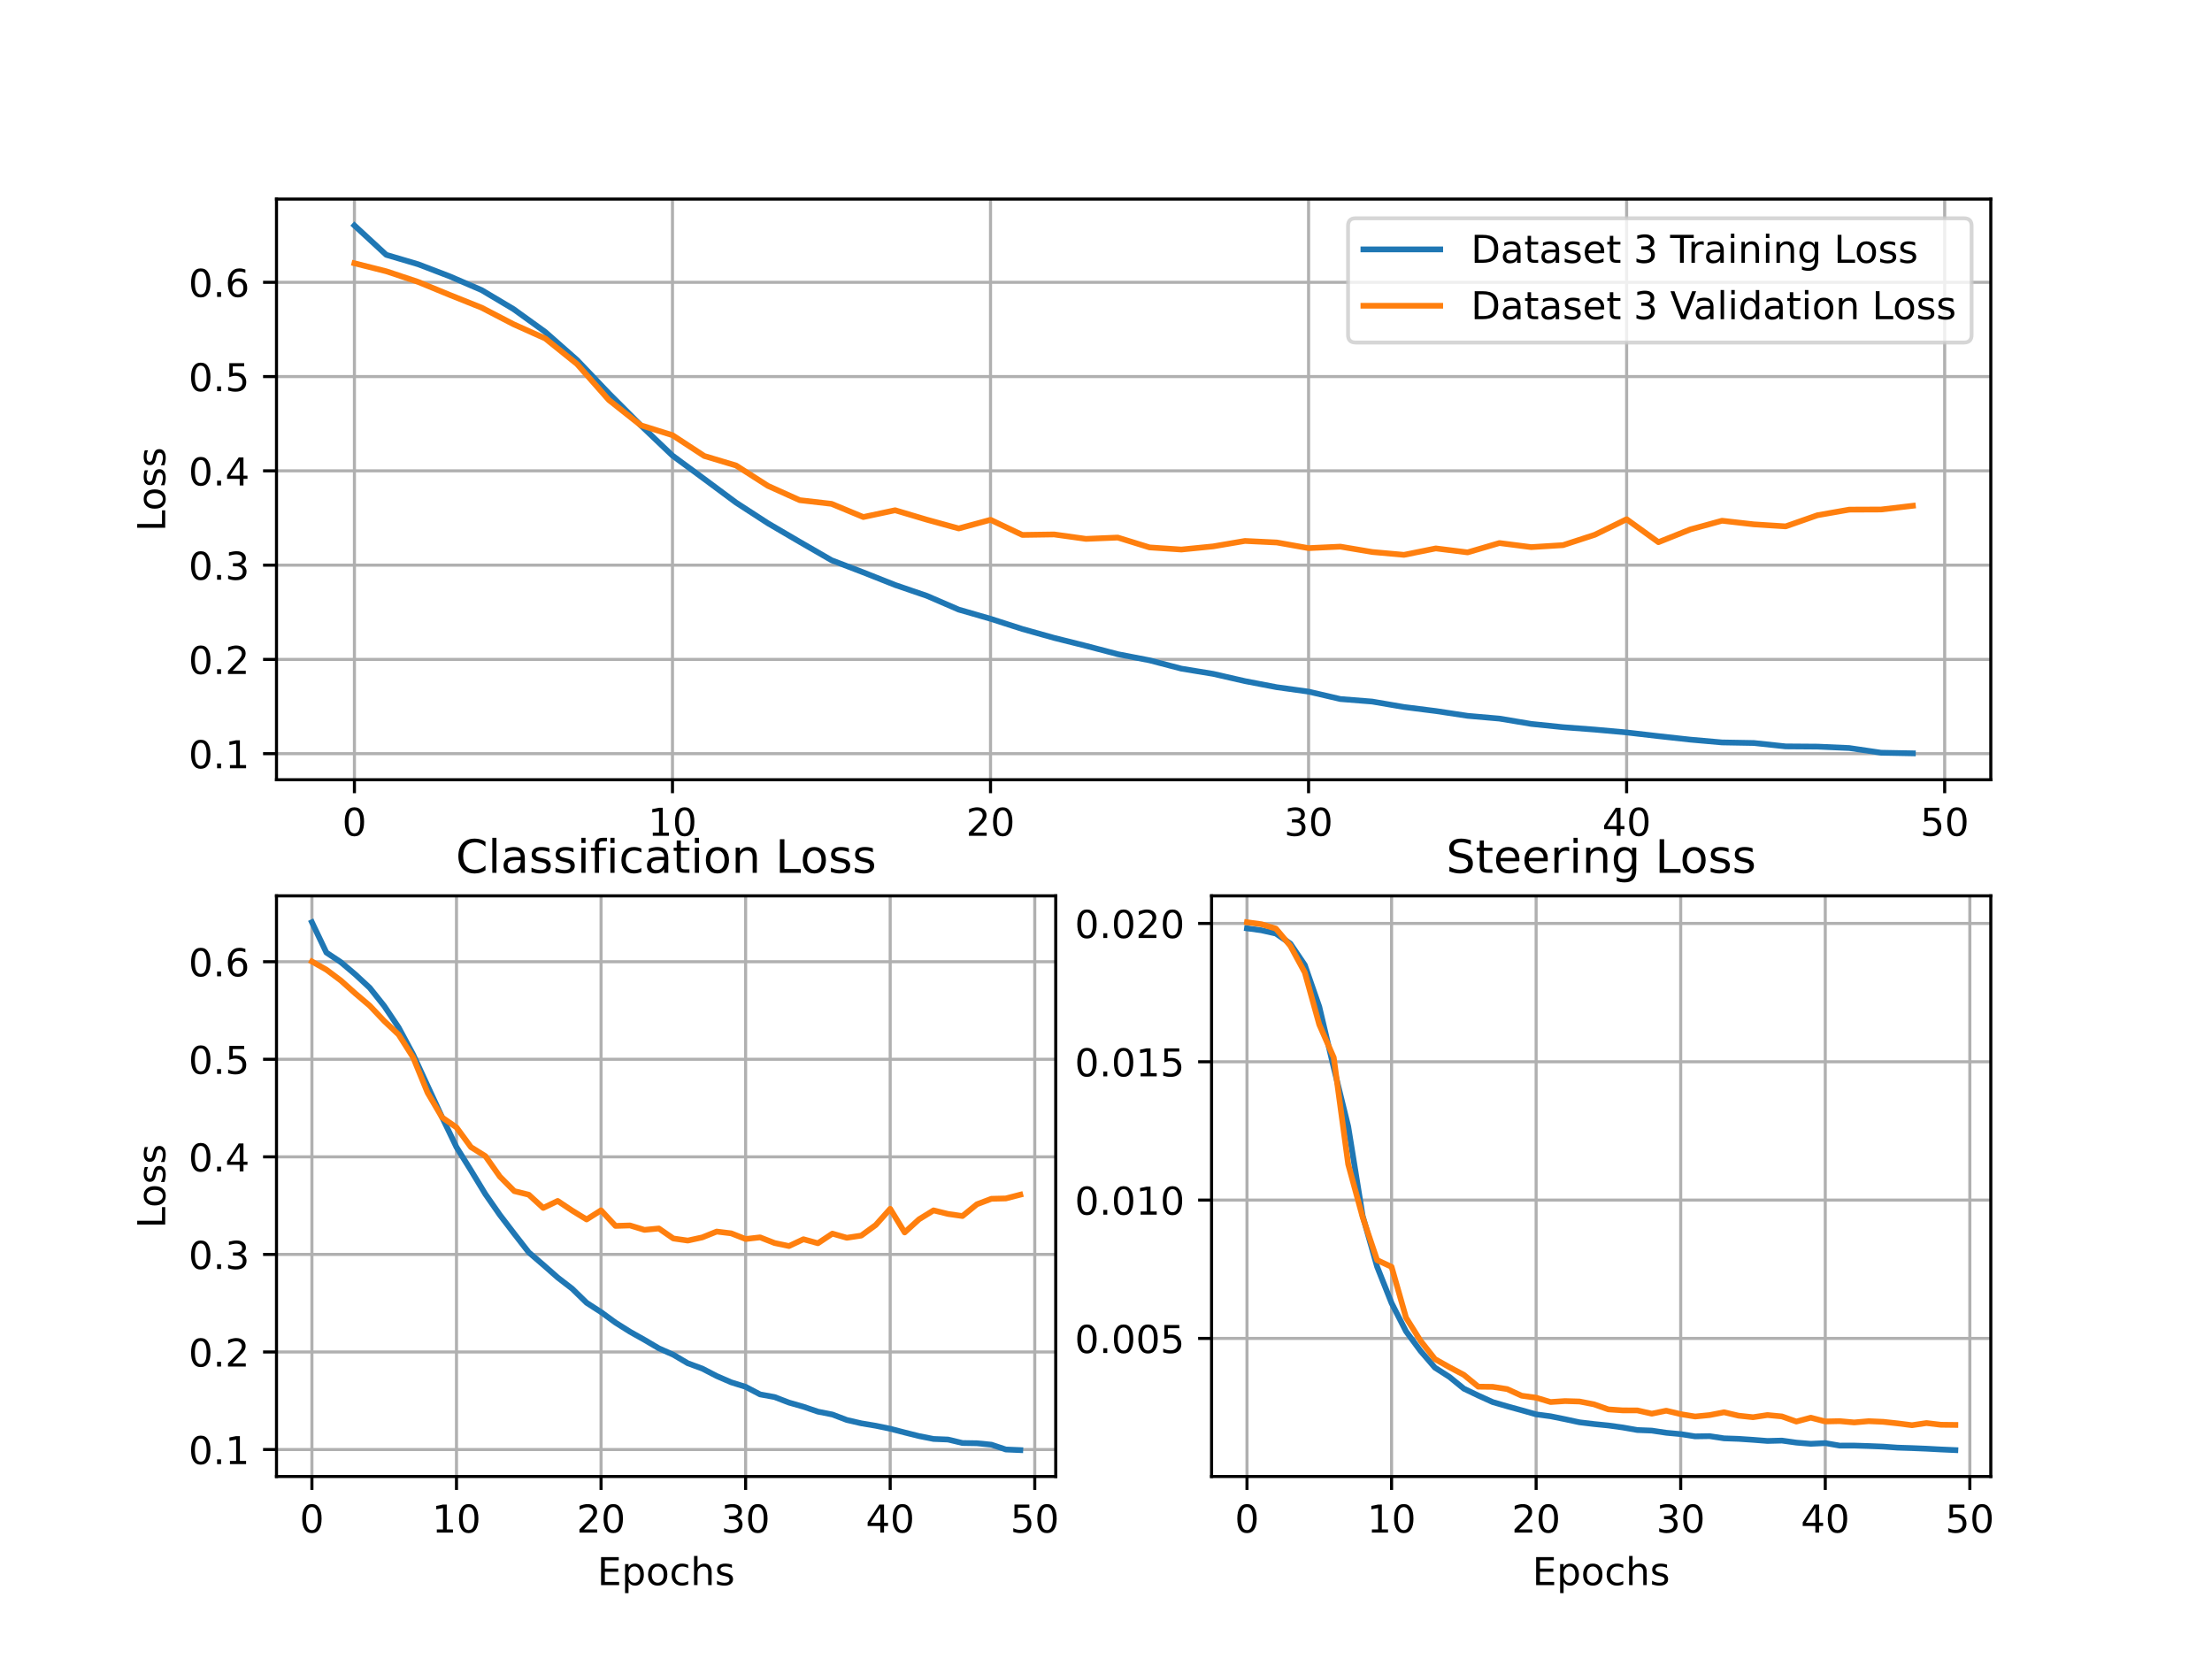 <?xml version="1.0" encoding="UTF-8" standalone="no"?>
<svg
   xmlns:dc="http://purl.org/dc/elements/1.1/"
   xmlns:cc="http://creativecommons.org/ns#"
   xmlns:rdf="http://www.w3.org/1999/02/22-rdf-syntax-ns#"
   xmlns:svg="http://www.w3.org/2000/svg"
   xmlns="http://www.w3.org/2000/svg"
   xmlns:xlink="http://www.w3.org/1999/xlink"
   xmlns:sodipodi="http://sodipodi.sourceforge.net/DTD/sodipodi-0.dtd"
   xmlns:inkscape="http://www.inkscape.org/namespaces/inkscape"
   inkscape:version="1.0 (1.0+r73+1)"
   sodipodi:docname="categoricalcrossds3lstm.svg"
   id="svg980"
   width="576pt"
   viewBox="0 0 576 432"
   version="1.1"
   height="432pt">
  <sodipodi:namedview
     inkscape:current-layer="svg980"
     inkscape:window-maximized="0"
     inkscape:window-y="0"
     inkscape:window-x="0"
     inkscape:cy="288"
     inkscape:cx="384"
     inkscape:zoom="1.0607639"
     showgrid="false"
     id="namedview982"
     inkscape:window-height="500"
     inkscape:window-width="765"
     inkscape:pageshadow="2"
     inkscape:pageopacity="0"
     guidetolerance="10"
     gridtolerance="10"
     objecttolerance="10"
     borderopacity="1"
     bordercolor="#666666"
     pagecolor="#ffffff" />
  <defs
     id="defs4">
    <style
       id="style2"
       type="text/css">
*{stroke-linecap:butt;stroke-linejoin:round;}
  </style>
  </defs>
  <g
     id="figure_1">
    <g
       id="patch_1">
      <path
         id="path6"
         style="fill:#ffffff;"
         d="M 0 432  L 576 432  L 576 0  L 0 0  z " />
    </g>
    <g
       id="axes_1">
      <g
         id="patch_2">
        <path
           id="path9"
           style="fill:#ffffff;"
           d="M 72 203.04  L 518.4 203.04  L 518.4 51.84  L 72 51.84  z " />
      </g>
      <g
         id="matplotlib.axis_1">
        <g
           id="xtick_1">
          <g
             id="line2d_1">
            <path
               id="path12"
               style="fill:none;stroke:#b0b0b0;stroke-linecap:square;stroke-width:0.8;"
               d="M 92.291 203.04  L 92.291 51.84  "
               clip-path="url(#p793000fcb6)" />
          </g>
          <g
             id="line2d_2">
            <defs
               id="defs16">
              <path
                 style="stroke:#000000;stroke-width:0.8;"
                 id="mc3972a1e7c"
                 d="M 0 0  L 0 3.5  " />
            </defs>
            <g
               id="g20">
              <use
                 id="use18"
                 y="203.04"
                 xlink:href="#mc3972a1e7c"
                 x="92.291"
                 style="stroke:#000000;stroke-width:0.8;" />
            </g>
          </g>
          <g
             id="text_1">
            <!-- 0 -->
            <defs
               id="defs24">
              <path
                 id="DejaVuSans-48"
                 d="M 31.781 66.406  Q 24.172 66.406 20.328 58.906  Q 16.5 51.422 16.5 36.375  Q 16.5 21.391 20.328 13.891  Q 24.172 6.391 31.781 6.391  Q 39.453 6.391 43.281 13.891  Q 47.125 21.391 47.125 36.375  Q 47.125 51.422 43.281 58.906  Q 39.453 66.406 31.781 66.406  z M 31.781 74.219  Q 44.047 74.219 50.516 64.516  Q 56.984 54.828 56.984 36.375  Q 56.984 17.969 50.516 8.266  Q 44.047 -1.422 31.781 -1.422  Q 19.531 -1.422 13.062 8.266  Q 6.594 17.969 6.594 36.375  Q 6.594 54.828 13.062 64.516  Q 19.531 74.219 31.781 74.219  z " />
            </defs>
            <g
               id="g28"
               transform="translate(89.11 217.638)scale(0.1 -0.1)">
              <use
                 id="use26"
                 xlink:href="#DejaVuSans-48" />
            </g>
          </g>
        </g>
        <g
           id="xtick_2">
          <g
             id="line2d_3">
            <path
               id="path32"
               style="fill:none;stroke:#b0b0b0;stroke-linecap:square;stroke-width:0.8;"
               d="M 175.111 203.04  L 175.111 51.84  "
               clip-path="url(#p793000fcb6)" />
          </g>
          <g
             id="line2d_4">
            <g
               id="g37">
              <use
                 id="use35"
                 y="203.04"
                 xlink:href="#mc3972a1e7c"
                 x="175.111"
                 style="stroke:#000000;stroke-width:0.8;" />
            </g>
          </g>
          <g
             id="text_2">
            <!-- 10 -->
            <defs
               id="defs41">
              <path
                 id="DejaVuSans-49"
                 d="M 12.406 8.297  L 28.516 8.297  L 28.516 63.922  L 10.984 60.406  L 10.984 69.391  L 28.422 72.906  L 38.281 72.906  L 38.281 8.297  L 54.391 8.297  L 54.391 0  L 12.406 0  z " />
            </defs>
            <g
               id="g47"
               transform="translate(168.748 217.638)scale(0.1 -0.1)">
              <use
                 id="use43"
                 xlink:href="#DejaVuSans-49" />
              <use
                 id="use45"
                 xlink:href="#DejaVuSans-48"
                 x="63.623" />
            </g>
          </g>
        </g>
        <g
           id="xtick_3">
          <g
             id="line2d_5">
            <path
               id="path51"
               style="fill:none;stroke:#b0b0b0;stroke-linecap:square;stroke-width:0.8;"
               d="M 257.931 203.04  L 257.931 51.84  "
               clip-path="url(#p793000fcb6)" />
          </g>
          <g
             id="line2d_6">
            <g
               id="g56">
              <use
                 id="use54"
                 y="203.04"
                 xlink:href="#mc3972a1e7c"
                 x="257.931"
                 style="stroke:#000000;stroke-width:0.8;" />
            </g>
          </g>
          <g
             id="text_3">
            <!-- 20 -->
            <defs
               id="defs60">
              <path
                 id="DejaVuSans-50"
                 d="M 19.188 8.297  L 53.609 8.297  L 53.609 0  L 7.328 0  L 7.328 8.297  Q 12.938 14.109 22.625 23.891  Q 32.328 33.688 34.812 36.531  Q 39.547 41.844 41.422 45.531  Q 43.312 49.219 43.312 52.781  Q 43.312 58.594 39.234 62.25  Q 35.156 65.922 28.609 65.922  Q 23.969 65.922 18.812 64.312  Q 13.672 62.703 7.812 59.422  L 7.812 69.391  Q 13.766 71.781 18.938 73  Q 24.125 74.219 28.422 74.219  Q 39.75 74.219 46.484 68.547  Q 53.219 62.891 53.219 53.422  Q 53.219 48.922 51.531 44.891  Q 49.859 40.875 45.406 35.406  Q 44.188 33.984 37.641 27.219  Q 31.109 20.453 19.188 8.297  z " />
            </defs>
            <g
               id="g66"
               transform="translate(251.568 217.638)scale(0.1 -0.1)">
              <use
                 id="use62"
                 xlink:href="#DejaVuSans-50" />
              <use
                 id="use64"
                 xlink:href="#DejaVuSans-48"
                 x="63.623" />
            </g>
          </g>
        </g>
        <g
           id="xtick_4">
          <g
             id="line2d_7">
            <path
               id="path70"
               style="fill:none;stroke:#b0b0b0;stroke-linecap:square;stroke-width:0.8;"
               d="M 340.751 203.04  L 340.751 51.84  "
               clip-path="url(#p793000fcb6)" />
          </g>
          <g
             id="line2d_8">
            <g
               id="g75">
              <use
                 id="use73"
                 y="203.04"
                 xlink:href="#mc3972a1e7c"
                 x="340.751"
                 style="stroke:#000000;stroke-width:0.8;" />
            </g>
          </g>
          <g
             id="text_4">
            <!-- 30 -->
            <defs
               id="defs79">
              <path
                 id="DejaVuSans-51"
                 d="M 40.578 39.312  Q 47.656 37.797 51.625 33  Q 55.609 28.219 55.609 21.188  Q 55.609 10.406 48.188 4.484  Q 40.766 -1.422 27.094 -1.422  Q 22.516 -1.422 17.656 -0.516  Q 12.797 0.391 7.625 2.203  L 7.625 11.719  Q 11.719 9.328 16.594 8.109  Q 21.484 6.891 26.812 6.891  Q 36.078 6.891 40.938 10.547  Q 45.797 14.203 45.797 21.188  Q 45.797 27.641 41.281 31.266  Q 36.766 34.906 28.719 34.906  L 20.219 34.906  L 20.219 43.016  L 29.109 43.016  Q 36.375 43.016 40.234 45.922  Q 44.094 48.828 44.094 54.297  Q 44.094 59.906 40.109 62.906  Q 36.141 65.922 28.719 65.922  Q 24.656 65.922 20.016 65.031  Q 15.375 64.156 9.812 62.312  L 9.812 71.094  Q 15.438 72.656 20.344 73.438  Q 25.25 74.219 29.594 74.219  Q 40.828 74.219 47.359 69.109  Q 53.906 64.016 53.906 55.328  Q 53.906 49.266 50.438 45.094  Q 46.969 40.922 40.578 39.312  z " />
            </defs>
            <g
               id="g85"
               transform="translate(334.389 217.638)scale(0.1 -0.1)">
              <use
                 id="use81"
                 xlink:href="#DejaVuSans-51" />
              <use
                 id="use83"
                 xlink:href="#DejaVuSans-48"
                 x="63.623" />
            </g>
          </g>
        </g>
        <g
           id="xtick_5">
          <g
             id="line2d_9">
            <path
               id="path89"
               style="fill:none;stroke:#b0b0b0;stroke-linecap:square;stroke-width:0.8;"
               d="M 423.571 203.04  L 423.571 51.84  "
               clip-path="url(#p793000fcb6)" />
          </g>
          <g
             id="line2d_10">
            <g
               id="g94">
              <use
                 id="use92"
                 y="203.04"
                 xlink:href="#mc3972a1e7c"
                 x="423.571"
                 style="stroke:#000000;stroke-width:0.8;" />
            </g>
          </g>
          <g
             id="text_5">
            <!-- 40 -->
            <defs
               id="defs98">
              <path
                 id="DejaVuSans-52"
                 d="M 37.797 64.312  L 12.891 25.391  L 37.797 25.391  z M 35.203 72.906  L 47.609 72.906  L 47.609 25.391  L 58.016 25.391  L 58.016 17.188  L 47.609 17.188  L 47.609 0  L 37.797 0  L 37.797 17.188  L 4.891 17.188  L 4.891 26.703  z " />
            </defs>
            <g
               id="g104"
               transform="translate(417.209 217.638)scale(0.1 -0.1)">
              <use
                 id="use100"
                 xlink:href="#DejaVuSans-52" />
              <use
                 id="use102"
                 xlink:href="#DejaVuSans-48"
                 x="63.623" />
            </g>
          </g>
        </g>
        <g
           id="xtick_6">
          <g
             id="line2d_11">
            <path
               id="path108"
               style="fill:none;stroke:#b0b0b0;stroke-linecap:square;stroke-width:0.8;"
               d="M 506.391 203.04  L 506.391 51.84  "
               clip-path="url(#p793000fcb6)" />
          </g>
          <g
             id="line2d_12">
            <g
               id="g113">
              <use
                 id="use111"
                 y="203.04"
                 xlink:href="#mc3972a1e7c"
                 x="506.391"
                 style="stroke:#000000;stroke-width:0.8;" />
            </g>
          </g>
          <g
             id="text_6">
            <!-- 50 -->
            <defs
               id="defs117">
              <path
                 id="DejaVuSans-53"
                 d="M 10.797 72.906  L 49.516 72.906  L 49.516 64.594  L 19.828 64.594  L 19.828 46.734  Q 21.969 47.469 24.109 47.828  Q 26.266 48.188 28.422 48.188  Q 40.625 48.188 47.75 41.5  Q 54.891 34.812 54.891 23.391  Q 54.891 11.625 47.562 5.094  Q 40.234 -1.422 26.906 -1.422  Q 22.312 -1.422 17.547 -0.641  Q 12.797 0.141 7.719 1.703  L 7.719 11.625  Q 12.109 9.234 16.797 8.062  Q 21.484 6.891 26.703 6.891  Q 35.156 6.891 40.078 11.328  Q 45.016 15.766 45.016 23.391  Q 45.016 31 40.078 35.438  Q 35.156 39.891 26.703 39.891  Q 22.75 39.891 18.812 39.016  Q 14.891 38.141 10.797 36.281  z " />
            </defs>
            <g
               id="g123"
               transform="translate(500.029 217.638)scale(0.1 -0.1)">
              <use
                 id="use119"
                 xlink:href="#DejaVuSans-53" />
              <use
                 id="use121"
                 xlink:href="#DejaVuSans-48"
                 x="63.623" />
            </g>
          </g>
        </g>
      </g>
      <g
         id="matplotlib.axis_2">
        <g
           id="ytick_1">
          <g
             id="line2d_13">
            <path
               id="path128"
               style="fill:none;stroke:#b0b0b0;stroke-linecap:square;stroke-width:0.8;"
               d="M 72 196.256  L 518.4 196.256  "
               clip-path="url(#p793000fcb6)" />
          </g>
          <g
             id="line2d_14">
            <defs
               id="defs132">
              <path
                 style="stroke:#000000;stroke-width:0.8;"
                 id="mdfd8fcdebf"
                 d="M 0 0  L -3.5 0  " />
            </defs>
            <g
               id="g136">
              <use
                 id="use134"
                 y="196.256"
                 xlink:href="#mdfd8fcdebf"
                 x="72"
                 style="stroke:#000000;stroke-width:0.8;" />
            </g>
          </g>
          <g
             id="text_7">
            <!-- 0.1 -->
            <defs
               id="defs140">
              <path
                 id="DejaVuSans-46"
                 d="M 10.688 12.406  L 21 12.406  L 21 0  L 10.688 0  z " />
            </defs>
            <g
               id="g148"
               transform="translate(49.097 200.055)scale(0.1 -0.1)">
              <use
                 id="use142"
                 xlink:href="#DejaVuSans-48" />
              <use
                 id="use144"
                 xlink:href="#DejaVuSans-46"
                 x="63.623" />
              <use
                 id="use146"
                 xlink:href="#DejaVuSans-49"
                 x="95.41" />
            </g>
          </g>
        </g>
        <g
           id="ytick_2">
          <g
             id="line2d_15">
            <path
               id="path152"
               style="fill:none;stroke:#b0b0b0;stroke-linecap:square;stroke-width:0.8;"
               d="M 72 171.707  L 518.4 171.707  "
               clip-path="url(#p793000fcb6)" />
          </g>
          <g
             id="line2d_16">
            <g
               id="g157">
              <use
                 id="use155"
                 y="171.707"
                 xlink:href="#mdfd8fcdebf"
                 x="72"
                 style="stroke:#000000;stroke-width:0.8;" />
            </g>
          </g>
          <g
             id="text_8">
            <!-- 0.2 -->
            <g
               id="g166"
               transform="translate(49.097 175.506)scale(0.1 -0.1)">
              <use
                 id="use160"
                 xlink:href="#DejaVuSans-48" />
              <use
                 id="use162"
                 xlink:href="#DejaVuSans-46"
                 x="63.623" />
              <use
                 id="use164"
                 xlink:href="#DejaVuSans-50"
                 x="95.41" />
            </g>
          </g>
        </g>
        <g
           id="ytick_3">
          <g
             id="line2d_17">
            <path
               id="path170"
               style="fill:none;stroke:#b0b0b0;stroke-linecap:square;stroke-width:0.8;"
               d="M 72 147.158  L 518.4 147.158  "
               clip-path="url(#p793000fcb6)" />
          </g>
          <g
             id="line2d_18">
            <g
               id="g175">
              <use
                 id="use173"
                 y="147.158"
                 xlink:href="#mdfd8fcdebf"
                 x="72"
                 style="stroke:#000000;stroke-width:0.8;" />
            </g>
          </g>
          <g
             id="text_9">
            <!-- 0.3 -->
            <g
               id="g184"
               transform="translate(49.097 150.957)scale(0.1 -0.1)">
              <use
                 id="use178"
                 xlink:href="#DejaVuSans-48" />
              <use
                 id="use180"
                 xlink:href="#DejaVuSans-46"
                 x="63.623" />
              <use
                 id="use182"
                 xlink:href="#DejaVuSans-51"
                 x="95.41" />
            </g>
          </g>
        </g>
        <g
           id="ytick_4">
          <g
             id="line2d_19">
            <path
               id="path188"
               style="fill:none;stroke:#b0b0b0;stroke-linecap:square;stroke-width:0.8;"
               d="M 72 122.609  L 518.4 122.609  "
               clip-path="url(#p793000fcb6)" />
          </g>
          <g
             id="line2d_20">
            <g
               id="g193">
              <use
                 id="use191"
                 y="122.609"
                 xlink:href="#mdfd8fcdebf"
                 x="72"
                 style="stroke:#000000;stroke-width:0.8;" />
            </g>
          </g>
          <g
             id="text_10">
            <!-- 0.4 -->
            <g
               id="g202"
               transform="translate(49.097 126.408)scale(0.1 -0.1)">
              <use
                 id="use196"
                 xlink:href="#DejaVuSans-48" />
              <use
                 id="use198"
                 xlink:href="#DejaVuSans-46"
                 x="63.623" />
              <use
                 id="use200"
                 xlink:href="#DejaVuSans-52"
                 x="95.41" />
            </g>
          </g>
        </g>
        <g
           id="ytick_5">
          <g
             id="line2d_21">
            <path
               id="path206"
               style="fill:none;stroke:#b0b0b0;stroke-linecap:square;stroke-width:0.8;"
               d="M 72 98.06  L 518.4 98.06  "
               clip-path="url(#p793000fcb6)" />
          </g>
          <g
             id="line2d_22">
            <g
               id="g211">
              <use
                 id="use209"
                 y="98.06"
                 xlink:href="#mdfd8fcdebf"
                 x="72"
                 style="stroke:#000000;stroke-width:0.8;" />
            </g>
          </g>
          <g
             id="text_11">
            <!-- 0.5 -->
            <g
               id="g220"
               transform="translate(49.097 101.859)scale(0.1 -0.1)">
              <use
                 id="use214"
                 xlink:href="#DejaVuSans-48" />
              <use
                 id="use216"
                 xlink:href="#DejaVuSans-46"
                 x="63.623" />
              <use
                 id="use218"
                 xlink:href="#DejaVuSans-53"
                 x="95.41" />
            </g>
          </g>
        </g>
        <g
           id="ytick_6">
          <g
             id="line2d_23">
            <path
               id="path224"
               style="fill:none;stroke:#b0b0b0;stroke-linecap:square;stroke-width:0.8;"
               d="M 72 73.511  L 518.4 73.511  "
               clip-path="url(#p793000fcb6)" />
          </g>
          <g
             id="line2d_24">
            <g
               id="g229">
              <use
                 id="use227"
                 y="73.511"
                 xlink:href="#mdfd8fcdebf"
                 x="72"
                 style="stroke:#000000;stroke-width:0.8;" />
            </g>
          </g>
          <g
             id="text_12">
            <!-- 0.6 -->
            <defs
               id="defs233">
              <path
                 id="DejaVuSans-54"
                 d="M 33.016 40.375  Q 26.375 40.375 22.484 35.828  Q 18.609 31.297 18.609 23.391  Q 18.609 15.531 22.484 10.953  Q 26.375 6.391 33.016 6.391  Q 39.656 6.391 43.531 10.953  Q 47.406 15.531 47.406 23.391  Q 47.406 31.297 43.531 35.828  Q 39.656 40.375 33.016 40.375  z M 52.594 71.297  L 52.594 62.312  Q 48.875 64.062 45.094 64.984  Q 41.312 65.922 37.594 65.922  Q 27.828 65.922 22.672 59.328  Q 17.531 52.734 16.797 39.406  Q 19.672 43.656 24.016 45.922  Q 28.375 48.188 33.594 48.188  Q 44.578 48.188 50.953 41.516  Q 57.328 34.859 57.328 23.391  Q 57.328 12.156 50.688 5.359  Q 44.047 -1.422 33.016 -1.422  Q 20.359 -1.422 13.672 8.266  Q 6.984 17.969 6.984 36.375  Q 6.984 53.656 15.188 63.938  Q 23.391 74.219 37.203 74.219  Q 40.922 74.219 44.703 73.484  Q 48.484 72.75 52.594 71.297  z " />
            </defs>
            <g
               id="g241"
               transform="translate(49.097 77.311)scale(0.1 -0.1)">
              <use
                 id="use235"
                 xlink:href="#DejaVuSans-48" />
              <use
                 id="use237"
                 xlink:href="#DejaVuSans-46"
                 x="63.623" />
              <use
                 id="use239"
                 xlink:href="#DejaVuSans-54"
                 x="95.41" />
            </g>
          </g>
        </g>
        <g
           id="text_13">
          <!-- Loss -->
          <defs
             id="defs248">
            <path
               id="DejaVuSans-76"
               d="M 9.812 72.906  L 19.672 72.906  L 19.672 8.297  L 55.172 8.297  L 55.172 0  L 9.812 0  z " />
            <path
               id="DejaVuSans-111"
               d="M 30.609 48.391  Q 23.391 48.391 19.188 42.75  Q 14.984 37.109 14.984 27.297  Q 14.984 17.484 19.156 11.844  Q 23.344 6.203 30.609 6.203  Q 37.797 6.203 41.984 11.859  Q 46.188 17.531 46.188 27.297  Q 46.188 37.016 41.984 42.703  Q 37.797 48.391 30.609 48.391  z M 30.609 56  Q 42.328 56 49.016 48.375  Q 55.719 40.766 55.719 27.297  Q 55.719 13.875 49.016 6.219  Q 42.328 -1.422 30.609 -1.422  Q 18.844 -1.422 12.172 6.219  Q 5.516 13.875 5.516 27.297  Q 5.516 40.766 12.172 48.375  Q 18.844 56 30.609 56  z " />
            <path
               id="DejaVuSans-115"
               d="M 44.281 53.078  L 44.281 44.578  Q 40.484 46.531 36.375 47.5  Q 32.281 48.484 27.875 48.484  Q 21.188 48.484 17.844 46.438  Q 14.5 44.391 14.5 40.281  Q 14.5 37.156 16.891 35.375  Q 19.281 33.594 26.516 31.984  L 29.594 31.297  Q 39.156 29.25 43.188 25.516  Q 47.219 21.781 47.219 15.094  Q 47.219 7.469 41.188 3.016  Q 35.156 -1.422 24.609 -1.422  Q 20.219 -1.422 15.453 -0.562  Q 10.688 0.297 5.422 2  L 5.422 11.281  Q 10.406 8.688 15.234 7.391  Q 20.062 6.109 24.812 6.109  Q 31.156 6.109 34.562 8.281  Q 37.984 10.453 37.984 14.406  Q 37.984 18.062 35.516 20.016  Q 33.062 21.969 24.703 23.781  L 21.578 24.516  Q 13.234 26.266 9.516 29.906  Q 5.812 33.547 5.812 39.891  Q 5.812 47.609 11.281 51.797  Q 16.75 56 26.812 56  Q 31.781 56 36.172 55.266  Q 40.578 54.547 44.281 53.078  z " />
          </defs>
          <g
             id="g258"
             transform="translate(43.017 138.407)rotate(-90)scale(0.1 -0.1)">
            <use
               id="use250"
               xlink:href="#DejaVuSans-76" />
            <use
               id="use252"
               xlink:href="#DejaVuSans-111"
               x="53.963" />
            <use
               id="use254"
               xlink:href="#DejaVuSans-115"
               x="115.145" />
            <use
               id="use256"
               xlink:href="#DejaVuSans-115"
               x="167.244" />
          </g>
        </g>
      </g>
      <g
         id="line2d_25">
        <path
           id="path262"
           style="fill:none;stroke:#1f77b4;stroke-linecap:square;stroke-width:1.5;"
           d="M 92.291 58.713  L 100.573 66.354  L 108.855 68.8  L 117.137 71.969  L 125.419 75.543  L 133.701 80.473  L 141.983 86.442  L 150.265 93.749  L 158.547 102.438  L 166.829 110.737  L 175.111 118.634  L 183.393 124.73  L 191.675 130.881  L 199.957 136.249  L 208.239 141.097  L 216.521 145.875  L 224.803 149.046  L 233.085 152.325  L 241.367 155.161  L 249.649 158.738  L 257.931 161.13  L 266.213 163.787  L 274.495 166.106  L 282.777 168.174  L 291.059 170.344  L 299.341 171.948  L 307.623 174.113  L 315.905 175.47  L 324.187 177.363  L 332.469 178.947  L 340.751 180.1  L 349.033 182.028  L 357.315 182.686  L 365.597 184.105  L 373.879 185.149  L 382.161 186.399  L 390.443 187.122  L 398.725 188.504  L 407.007 189.356  L 415.289 189.984  L 423.571 190.727  L 431.853 191.688  L 440.135 192.596  L 448.417 193.326  L 456.699 193.476  L 464.981 194.357  L 473.263 194.418  L 481.545 194.787  L 489.827 196.007  L 498.109 196.167  "
           clip-path="url(#p793000fcb6)" />
      </g>
      <g
         id="line2d_26">
        <path
           id="path265"
           style="fill:none;stroke:#ff7f0e;stroke-linecap:square;stroke-width:1.5;"
           d="M 92.291 68.556  L 100.573 70.639  L 108.855 73.4  L 117.137 76.806  L 125.419 80.121  L 133.701 84.421  L 141.983 88.14  L 150.265 94.801  L 158.547 104.164  L 166.829 110.727  L 175.111 113.32  L 183.393 118.738  L 191.675 121.218  L 199.957 126.511  L 208.239 130.241  L 216.521 131.197  L 224.803 134.632  L 233.085 132.867  L 241.367 135.333  L 249.649 137.607  L 257.931 135.356  L 266.213 139.29  L 274.495 139.167  L 282.777 140.323  L 291.059 139.981  L 299.341 142.542  L 307.623 143.097  L 315.905 142.273  L 324.187 140.862  L 332.469 141.262  L 340.751 142.731  L 349.033 142.341  L 357.315 143.739  L 365.597 144.479  L 373.879 142.808  L 382.161 143.838  L 390.443 141.407  L 398.725 142.468  L 407.007 141.953  L 415.289 139.252  L 423.571 135.209  L 431.853 141.184  L 440.135 137.87  L 448.417 135.596  L 456.699 136.535  L 464.981 137.064  L 473.263 134.164  L 481.545 132.707  L 489.827 132.672  L 498.109 131.7  "
           clip-path="url(#p793000fcb6)" />
      </g>
      <g
         id="patch_3">
        <path
           id="path268"
           style="fill:none;stroke:#000000;stroke-linecap:square;stroke-linejoin:miter;stroke-width:0.8;"
           d="M 72 203.04  L 72 51.84  " />
      </g>
      <g
         id="patch_4">
        <path
           id="path271"
           style="fill:none;stroke:#000000;stroke-linecap:square;stroke-linejoin:miter;stroke-width:0.8;"
           d="M 518.4 203.04  L 518.4 51.84  " />
      </g>
      <g
         id="patch_5">
        <path
           id="path274"
           style="fill:none;stroke:#000000;stroke-linecap:square;stroke-linejoin:miter;stroke-width:0.8;"
           d="M 72 203.04  L 518.4 203.04  " />
      </g>
      <g
         id="patch_6">
        <path
           id="path277"
           style="fill:none;stroke:#000000;stroke-linecap:square;stroke-linejoin:miter;stroke-width:0.8;"
           d="M 72 51.84  L 518.4 51.84  " />
      </g>
      <g
         id="legend_1">
        <g
           id="patch_7">
          <path
             id="path280"
             style="fill:#ffffff;opacity:0.8;stroke:#cccccc;stroke-linejoin:miter;"
             d="M 353.028 89.196  L 511.4 89.196  Q 513.4 89.196 513.4 87.196  L 513.4 58.84  Q 513.4 56.84 511.4 56.84  L 353.028 56.84  Q 351.028 56.84 351.028 58.84  L 351.028 87.196  Q 351.028 89.196 353.028 89.196  z " />
        </g>
        <g
           id="line2d_27">
          <path
             id="path283"
             style="fill:none;stroke:#1f77b4;stroke-linecap:square;stroke-width:1.5;"
             d="M 355.028 64.938  L 375.028 64.938  " />
        </g>
        <g
           id="line2d_28" />
        <g
           id="text_14">
          <!-- Dataset 3 Training Loss -->
          <defs
             id="defs297">
            <path
               id="DejaVuSans-68"
               d="M 19.672 64.797  L 19.672 8.109  L 31.594 8.109  Q 46.688 8.109 53.688 14.938  Q 60.688 21.781 60.688 36.531  Q 60.688 51.172 53.688 57.984  Q 46.688 64.797 31.594 64.797  z M 9.812 72.906  L 30.078 72.906  Q 51.266 72.906 61.172 64.094  Q 71.094 55.281 71.094 36.531  Q 71.094 17.672 61.125 8.828  Q 51.172 0 30.078 0  L 9.812 0  z " />
            <path
               id="DejaVuSans-97"
               d="M 34.281 27.484  Q 23.391 27.484 19.188 25  Q 14.984 22.516 14.984 16.5  Q 14.984 11.719 18.141 8.906  Q 21.297 6.109 26.703 6.109  Q 34.188 6.109 38.703 11.406  Q 43.219 16.703 43.219 25.484  L 43.219 27.484  z M 52.203 31.203  L 52.203 0  L 43.219 0  L 43.219 8.297  Q 40.141 3.328 35.547 0.953  Q 30.953 -1.422 24.312 -1.422  Q 15.922 -1.422 10.953 3.297  Q 6 8.016 6 15.922  Q 6 25.141 12.172 29.828  Q 18.359 34.516 30.609 34.516  L 43.219 34.516  L 43.219 35.406  Q 43.219 41.609 39.141 45  Q 35.062 48.391 27.688 48.391  Q 23 48.391 18.547 47.266  Q 14.109 46.141 10.016 43.891  L 10.016 52.203  Q 14.938 54.109 19.578 55.047  Q 24.219 56 28.609 56  Q 40.484 56 46.344 49.844  Q 52.203 43.703 52.203 31.203  z " />
            <path
               id="DejaVuSans-116"
               d="M 18.312 70.219  L 18.312 54.688  L 36.812 54.688  L 36.812 47.703  L 18.312 47.703  L 18.312 18.016  Q 18.312 11.328 20.141 9.422  Q 21.969 7.516 27.594 7.516  L 36.812 7.516  L 36.812 0  L 27.594 0  Q 17.188 0 13.234 3.875  Q 9.281 7.766 9.281 18.016  L 9.281 47.703  L 2.688 47.703  L 2.688 54.688  L 9.281 54.688  L 9.281 70.219  z " />
            <path
               id="DejaVuSans-101"
               d="M 56.203 29.594  L 56.203 25.203  L 14.891 25.203  Q 15.484 15.922 20.484 11.062  Q 25.484 6.203 34.422 6.203  Q 39.594 6.203 44.453 7.469  Q 49.312 8.734 54.109 11.281  L 54.109 2.781  Q 49.266 0.734 44.188 -0.344  Q 39.109 -1.422 33.891 -1.422  Q 20.797 -1.422 13.156 6.188  Q 5.516 13.812 5.516 26.812  Q 5.516 40.234 12.766 48.109  Q 20.016 56 32.328 56  Q 43.359 56 49.781 48.891  Q 56.203 41.797 56.203 29.594  z M 47.219 32.234  Q 47.125 39.594 43.094 43.984  Q 39.062 48.391 32.422 48.391  Q 24.906 48.391 20.391 44.141  Q 15.875 39.891 15.188 32.172  z " />
            <path
               id="DejaVuSans-32" />
            <path
               id="DejaVuSans-84"
               d="M -0.297 72.906  L 61.375 72.906  L 61.375 64.594  L 35.5 64.594  L 35.5 0  L 25.594 0  L 25.594 64.594  L -0.297 64.594  z " />
            <path
               id="DejaVuSans-114"
               d="M 41.109 46.297  Q 39.594 47.172 37.812 47.578  Q 36.031 48 33.891 48  Q 26.266 48 22.188 43.047  Q 18.109 38.094 18.109 28.812  L 18.109 0  L 9.078 0  L 9.078 54.688  L 18.109 54.688  L 18.109 46.188  Q 20.953 51.172 25.484 53.578  Q 30.031 56 36.531 56  Q 37.453 56 38.578 55.875  Q 39.703 55.766 41.062 55.516  z " />
            <path
               id="DejaVuSans-105"
               d="M 9.422 54.688  L 18.406 54.688  L 18.406 0  L 9.422 0  z M 9.422 75.984  L 18.406 75.984  L 18.406 64.594  L 9.422 64.594  z " />
            <path
               id="DejaVuSans-110"
               d="M 54.891 33.016  L 54.891 0  L 45.906 0  L 45.906 32.719  Q 45.906 40.484 42.875 44.328  Q 39.844 48.188 33.797 48.188  Q 26.516 48.188 22.312 43.547  Q 18.109 38.922 18.109 30.906  L 18.109 0  L 9.078 0  L 9.078 54.688  L 18.109 54.688  L 18.109 46.188  Q 21.344 51.125 25.703 53.562  Q 30.078 56 35.797 56  Q 45.219 56 50.047 50.172  Q 54.891 44.344 54.891 33.016  z " />
            <path
               id="DejaVuSans-103"
               d="M 45.406 27.984  Q 45.406 37.75 41.375 43.109  Q 37.359 48.484 30.078 48.484  Q 22.859 48.484 18.828 43.109  Q 14.797 37.75 14.797 27.984  Q 14.797 18.266 18.828 12.891  Q 22.859 7.516 30.078 7.516  Q 37.359 7.516 41.375 12.891  Q 45.406 18.266 45.406 27.984  z M 54.391 6.781  Q 54.391 -7.172 48.188 -13.984  Q 42 -20.797 29.203 -20.797  Q 24.469 -20.797 20.266 -20.094  Q 16.062 -19.391 12.109 -17.922  L 12.109 -9.188  Q 16.062 -11.328 19.922 -12.344  Q 23.781 -13.375 27.781 -13.375  Q 36.625 -13.375 41.016 -8.766  Q 45.406 -4.156 45.406 5.172  L 45.406 9.625  Q 42.625 4.781 38.281 2.391  Q 33.938 0 27.875 0  Q 17.828 0 11.672 7.656  Q 5.516 15.328 5.516 27.984  Q 5.516 40.672 11.672 48.328  Q 17.828 56 27.875 56  Q 33.938 56 38.281 53.609  Q 42.625 51.219 45.406 46.391  L 45.406 54.688  L 54.391 54.688  z " />
          </defs>
          <g
             id="g345"
             transform="translate(383.028 68.438)scale(0.1 -0.1)">
            <use
               id="use299"
               xlink:href="#DejaVuSans-68" />
            <use
               id="use301"
               xlink:href="#DejaVuSans-97"
               x="77.002" />
            <use
               id="use303"
               xlink:href="#DejaVuSans-116"
               x="138.281" />
            <use
               id="use305"
               xlink:href="#DejaVuSans-97"
               x="177.49" />
            <use
               id="use307"
               xlink:href="#DejaVuSans-115"
               x="238.77" />
            <use
               id="use309"
               xlink:href="#DejaVuSans-101"
               x="290.869" />
            <use
               id="use311"
               xlink:href="#DejaVuSans-116"
               x="352.393" />
            <use
               id="use313"
               xlink:href="#DejaVuSans-32"
               x="391.602" />
            <use
               id="use315"
               xlink:href="#DejaVuSans-51"
               x="423.389" />
            <use
               id="use317"
               xlink:href="#DejaVuSans-32"
               x="487.012" />
            <use
               id="use319"
               xlink:href="#DejaVuSans-84"
               x="518.799" />
            <use
               id="use321"
               xlink:href="#DejaVuSans-114"
               x="565.133" />
            <use
               id="use323"
               xlink:href="#DejaVuSans-97"
               x="606.246" />
            <use
               id="use325"
               xlink:href="#DejaVuSans-105"
               x="667.525" />
            <use
               id="use327"
               xlink:href="#DejaVuSans-110"
               x="695.309" />
            <use
               id="use329"
               xlink:href="#DejaVuSans-105"
               x="758.688" />
            <use
               id="use331"
               xlink:href="#DejaVuSans-110"
               x="786.471" />
            <use
               id="use333"
               xlink:href="#DejaVuSans-103"
               x="849.85" />
            <use
               id="use335"
               xlink:href="#DejaVuSans-32"
               x="913.326" />
            <use
               id="use337"
               xlink:href="#DejaVuSans-76"
               x="945.113" />
            <use
               id="use339"
               xlink:href="#DejaVuSans-111"
               x="999.076" />
            <use
               id="use341"
               xlink:href="#DejaVuSans-115"
               x="1060.258" />
            <use
               id="use343"
               xlink:href="#DejaVuSans-115"
               x="1112.357" />
          </g>
        </g>
        <g
           id="line2d_29">
          <path
             id="path348"
             style="fill:none;stroke:#ff7f0e;stroke-linecap:square;stroke-width:1.5;"
             d="M 355.028 79.617  L 375.028 79.617  " />
        </g>
        <g
           id="line2d_30" />
        <g
           id="text_15">
          <!-- Dataset 3 Validation Loss -->
          <defs
             id="defs355">
            <path
               id="DejaVuSans-86"
               d="M 28.609 0  L 0.781 72.906  L 11.078 72.906  L 34.188 11.531  L 57.328 72.906  L 67.578 72.906  L 39.797 0  z " />
            <path
               id="DejaVuSans-108"
               d="M 9.422 75.984  L 18.406 75.984  L 18.406 0  L 9.422 0  z " />
            <path
               id="DejaVuSans-100"
               d="M 45.406 46.391  L 45.406 75.984  L 54.391 75.984  L 54.391 0  L 45.406 0  L 45.406 8.203  Q 42.578 3.328 38.25 0.953  Q 33.938 -1.422 27.875 -1.422  Q 17.969 -1.422 11.734 6.484  Q 5.516 14.406 5.516 27.297  Q 5.516 40.188 11.734 48.094  Q 17.969 56 27.875 56  Q 33.938 56 38.25 53.625  Q 42.578 51.266 45.406 46.391  z M 14.797 27.297  Q 14.797 17.391 18.875 11.75  Q 22.953 6.109 30.078 6.109  Q 37.203 6.109 41.297 11.75  Q 45.406 17.391 45.406 27.297  Q 45.406 37.203 41.297 42.844  Q 37.203 48.484 30.078 48.484  Q 22.953 48.484 18.875 42.844  Q 14.797 37.203 14.797 27.297  z " />
          </defs>
          <g
             id="g407"
             transform="translate(383.028 83.117)scale(0.1 -0.1)">
            <use
               id="use357"
               xlink:href="#DejaVuSans-68" />
            <use
               id="use359"
               xlink:href="#DejaVuSans-97"
               x="77.002" />
            <use
               id="use361"
               xlink:href="#DejaVuSans-116"
               x="138.281" />
            <use
               id="use363"
               xlink:href="#DejaVuSans-97"
               x="177.49" />
            <use
               id="use365"
               xlink:href="#DejaVuSans-115"
               x="238.77" />
            <use
               id="use367"
               xlink:href="#DejaVuSans-101"
               x="290.869" />
            <use
               id="use369"
               xlink:href="#DejaVuSans-116"
               x="352.393" />
            <use
               id="use371"
               xlink:href="#DejaVuSans-32"
               x="391.602" />
            <use
               id="use373"
               xlink:href="#DejaVuSans-51"
               x="423.389" />
            <use
               id="use375"
               xlink:href="#DejaVuSans-32"
               x="487.012" />
            <use
               id="use377"
               xlink:href="#DejaVuSans-86"
               x="518.799" />
            <use
               id="use379"
               xlink:href="#DejaVuSans-97"
               x="579.457" />
            <use
               id="use381"
               xlink:href="#DejaVuSans-108"
               x="640.736" />
            <use
               id="use383"
               xlink:href="#DejaVuSans-105"
               x="668.52" />
            <use
               id="use385"
               xlink:href="#DejaVuSans-100"
               x="696.303" />
            <use
               id="use387"
               xlink:href="#DejaVuSans-97"
               x="759.779" />
            <use
               id="use389"
               xlink:href="#DejaVuSans-116"
               x="821.059" />
            <use
               id="use391"
               xlink:href="#DejaVuSans-105"
               x="860.268" />
            <use
               id="use393"
               xlink:href="#DejaVuSans-111"
               x="888.051" />
            <use
               id="use395"
               xlink:href="#DejaVuSans-110"
               x="949.232" />
            <use
               id="use397"
               xlink:href="#DejaVuSans-32"
               x="1012.611" />
            <use
               id="use399"
               xlink:href="#DejaVuSans-76"
               x="1044.398" />
            <use
               id="use401"
               xlink:href="#DejaVuSans-111"
               x="1098.361" />
            <use
               id="use403"
               xlink:href="#DejaVuSans-115"
               x="1159.543" />
            <use
               id="use405"
               xlink:href="#DejaVuSans-115"
               x="1211.643" />
          </g>
        </g>
      </g>
    </g>
    <g
       id="axes_2">
      <g
         id="patch_8">
        <path
           id="path412"
           style="fill:#ffffff;"
           d="M 72 384.48  L 274.909 384.48  L 274.909 233.28  L 72 233.28  z " />
      </g>
      <g
         id="matplotlib.axis_3">
        <g
           id="xtick_7">
          <g
             id="line2d_31">
            <path
               id="path415"
               style="fill:none;stroke:#b0b0b0;stroke-linecap:square;stroke-width:0.8;"
               d="M 81.223 384.48  L 81.223 233.28  "
               clip-path="url(#p6e7d55bd1c)" />
          </g>
          <g
             id="line2d_32">
            <g
               id="g420">
              <use
                 id="use418"
                 y="384.48"
                 xlink:href="#mc3972a1e7c"
                 x="81.223"
                 style="stroke:#000000;stroke-width:0.8;" />
            </g>
          </g>
          <g
             id="text_16">
            <!-- 0 -->
            <g
               id="g425"
               transform="translate(78.042 399.078)scale(0.1 -0.1)">
              <use
                 id="use423"
                 xlink:href="#DejaVuSans-48" />
            </g>
          </g>
        </g>
        <g
           id="xtick_8">
          <g
             id="line2d_33">
            <path
               id="path429"
               style="fill:none;stroke:#b0b0b0;stroke-linecap:square;stroke-width:0.8;"
               d="M 118.869 384.48  L 118.869 233.28  "
               clip-path="url(#p6e7d55bd1c)" />
          </g>
          <g
             id="line2d_34">
            <g
               id="g434">
              <use
                 id="use432"
                 y="384.48"
                 xlink:href="#mc3972a1e7c"
                 x="118.869"
                 style="stroke:#000000;stroke-width:0.8;" />
            </g>
          </g>
          <g
             id="text_17">
            <!-- 10 -->
            <g
               id="g441"
               transform="translate(112.506 399.078)scale(0.1 -0.1)">
              <use
                 id="use437"
                 xlink:href="#DejaVuSans-49" />
              <use
                 id="use439"
                 xlink:href="#DejaVuSans-48"
                 x="63.623" />
            </g>
          </g>
        </g>
        <g
           id="xtick_9">
          <g
             id="line2d_35">
            <path
               id="path445"
               style="fill:none;stroke:#b0b0b0;stroke-linecap:square;stroke-width:0.8;"
               d="M 156.514 384.48  L 156.514 233.28  "
               clip-path="url(#p6e7d55bd1c)" />
          </g>
          <g
             id="line2d_36">
            <g
               id="g450">
              <use
                 id="use448"
                 y="384.48"
                 xlink:href="#mc3972a1e7c"
                 x="156.514"
                 style="stroke:#000000;stroke-width:0.8;" />
            </g>
          </g>
          <g
             id="text_18">
            <!-- 20 -->
            <g
               id="g457"
               transform="translate(150.152 399.078)scale(0.1 -0.1)">
              <use
                 id="use453"
                 xlink:href="#DejaVuSans-50" />
              <use
                 id="use455"
                 xlink:href="#DejaVuSans-48"
                 x="63.623" />
            </g>
          </g>
        </g>
        <g
           id="xtick_10">
          <g
             id="line2d_37">
            <path
               id="path461"
               style="fill:none;stroke:#b0b0b0;stroke-linecap:square;stroke-width:0.8;"
               d="M 194.16 384.48  L 194.16 233.28  "
               clip-path="url(#p6e7d55bd1c)" />
          </g>
          <g
             id="line2d_38">
            <g
               id="g466">
              <use
                 id="use464"
                 y="384.48"
                 xlink:href="#mc3972a1e7c"
                 x="194.16"
                 style="stroke:#000000;stroke-width:0.8;" />
            </g>
          </g>
          <g
             id="text_19">
            <!-- 30 -->
            <g
               id="g473"
               transform="translate(187.797 399.078)scale(0.1 -0.1)">
              <use
                 id="use469"
                 xlink:href="#DejaVuSans-51" />
              <use
                 id="use471"
                 xlink:href="#DejaVuSans-48"
                 x="63.623" />
            </g>
          </g>
        </g>
        <g
           id="xtick_11">
          <g
             id="line2d_39">
            <path
               id="path477"
               style="fill:none;stroke:#b0b0b0;stroke-linecap:square;stroke-width:0.8;"
               d="M 231.805 384.48  L 231.805 233.28  "
               clip-path="url(#p6e7d55bd1c)" />
          </g>
          <g
             id="line2d_40">
            <g
               id="g482">
              <use
                 id="use480"
                 y="384.48"
                 xlink:href="#mc3972a1e7c"
                 x="231.805"
                 style="stroke:#000000;stroke-width:0.8;" />
            </g>
          </g>
          <g
             id="text_20">
            <!-- 40 -->
            <g
               id="g489"
               transform="translate(225.443 399.078)scale(0.1 -0.1)">
              <use
                 id="use485"
                 xlink:href="#DejaVuSans-52" />
              <use
                 id="use487"
                 xlink:href="#DejaVuSans-48"
                 x="63.623" />
            </g>
          </g>
        </g>
        <g
           id="xtick_12">
          <g
             id="line2d_41">
            <path
               id="path493"
               style="fill:none;stroke:#b0b0b0;stroke-linecap:square;stroke-width:0.8;"
               d="M 269.45 384.48  L 269.45 233.28  "
               clip-path="url(#p6e7d55bd1c)" />
          </g>
          <g
             id="line2d_42">
            <g
               id="g498">
              <use
                 id="use496"
                 y="384.48"
                 xlink:href="#mc3972a1e7c"
                 x="269.45"
                 style="stroke:#000000;stroke-width:0.8;" />
            </g>
          </g>
          <g
             id="text_21">
            <!-- 50 -->
            <g
               id="g505"
               transform="translate(263.088 399.078)scale(0.1 -0.1)">
              <use
                 id="use501"
                 xlink:href="#DejaVuSans-53" />
              <use
                 id="use503"
                 xlink:href="#DejaVuSans-48"
                 x="63.623" />
            </g>
          </g>
        </g>
        <g
           id="text_22">
          <!-- Epochs -->
          <defs
             id="defs513">
            <path
               id="DejaVuSans-69"
               d="M 9.812 72.906  L 55.906 72.906  L 55.906 64.594  L 19.672 64.594  L 19.672 43.016  L 54.391 43.016  L 54.391 34.719  L 19.672 34.719  L 19.672 8.297  L 56.781 8.297  L 56.781 0  L 9.812 0  z " />
            <path
               id="DejaVuSans-112"
               d="M 18.109 8.203  L 18.109 -20.797  L 9.078 -20.797  L 9.078 54.688  L 18.109 54.688  L 18.109 46.391  Q 20.953 51.266 25.266 53.625  Q 29.594 56 35.594 56  Q 45.562 56 51.781 48.094  Q 58.016 40.188 58.016 27.297  Q 58.016 14.406 51.781 6.484  Q 45.562 -1.422 35.594 -1.422  Q 29.594 -1.422 25.266 0.953  Q 20.953 3.328 18.109 8.203  z M 48.688 27.297  Q 48.688 37.203 44.609 42.844  Q 40.531 48.484 33.406 48.484  Q 26.266 48.484 22.188 42.844  Q 18.109 37.203 18.109 27.297  Q 18.109 17.391 22.188 11.75  Q 26.266 6.109 33.406 6.109  Q 40.531 6.109 44.609 11.75  Q 48.688 17.391 48.688 27.297  z " />
            <path
               id="DejaVuSans-99"
               d="M 48.781 52.594  L 48.781 44.188  Q 44.969 46.297 41.141 47.344  Q 37.312 48.391 33.406 48.391  Q 24.656 48.391 19.812 42.844  Q 14.984 37.312 14.984 27.297  Q 14.984 17.281 19.812 11.734  Q 24.656 6.203 33.406 6.203  Q 37.312 6.203 41.141 7.25  Q 44.969 8.297 48.781 10.406  L 48.781 2.094  Q 45.016 0.344 40.984 -0.531  Q 36.969 -1.422 32.422 -1.422  Q 20.062 -1.422 12.781 6.344  Q 5.516 14.109 5.516 27.297  Q 5.516 40.672 12.859 48.328  Q 20.219 56 33.016 56  Q 37.156 56 41.109 55.141  Q 45.062 54.297 48.781 52.594  z " />
            <path
               id="DejaVuSans-104"
               d="M 54.891 33.016  L 54.891 0  L 45.906 0  L 45.906 32.719  Q 45.906 40.484 42.875 44.328  Q 39.844 48.188 33.797 48.188  Q 26.516 48.188 22.312 43.547  Q 18.109 38.922 18.109 30.906  L 18.109 0  L 9.078 0  L 9.078 75.984  L 18.109 75.984  L 18.109 46.188  Q 21.344 51.125 25.703 53.562  Q 30.078 56 35.797 56  Q 45.219 56 50.047 50.172  Q 54.891 44.344 54.891 33.016  z " />
          </defs>
          <g
             id="g527"
             transform="translate(155.539 412.757)scale(0.1 -0.1)">
            <use
               id="use515"
               xlink:href="#DejaVuSans-69" />
            <use
               id="use517"
               xlink:href="#DejaVuSans-112"
               x="63.184" />
            <use
               id="use519"
               xlink:href="#DejaVuSans-111"
               x="126.66" />
            <use
               id="use521"
               xlink:href="#DejaVuSans-99"
               x="187.842" />
            <use
               id="use523"
               xlink:href="#DejaVuSans-104"
               x="242.822" />
            <use
               id="use525"
               xlink:href="#DejaVuSans-115"
               x="306.201" />
          </g>
        </g>
      </g>
      <g
         id="matplotlib.axis_4">
        <g
           id="ytick_7">
          <g
             id="line2d_43">
            <path
               id="path531"
               style="fill:none;stroke:#b0b0b0;stroke-linecap:square;stroke-width:0.8;"
               d="M 72 377.454  L 274.909 377.454  "
               clip-path="url(#p6e7d55bd1c)" />
          </g>
          <g
             id="line2d_44">
            <g
               id="g536">
              <use
                 id="use534"
                 y="377.454"
                 xlink:href="#mdfd8fcdebf"
                 x="72"
                 style="stroke:#000000;stroke-width:0.8;" />
            </g>
          </g>
          <g
             id="text_23">
            <!-- 0.1 -->
            <g
               id="g545"
               transform="translate(49.097 381.254)scale(0.1 -0.1)">
              <use
                 id="use539"
                 xlink:href="#DejaVuSans-48" />
              <use
                 id="use541"
                 xlink:href="#DejaVuSans-46"
                 x="63.623" />
              <use
                 id="use543"
                 xlink:href="#DejaVuSans-49"
                 x="95.41" />
            </g>
          </g>
        </g>
        <g
           id="ytick_8">
          <g
             id="line2d_45">
            <path
               id="path549"
               style="fill:none;stroke:#b0b0b0;stroke-linecap:square;stroke-width:0.8;"
               d="M 72 352.049  L 274.909 352.049  "
               clip-path="url(#p6e7d55bd1c)" />
          </g>
          <g
             id="line2d_46">
            <g
               id="g554">
              <use
                 id="use552"
                 y="352.049"
                 xlink:href="#mdfd8fcdebf"
                 x="72"
                 style="stroke:#000000;stroke-width:0.8;" />
            </g>
          </g>
          <g
             id="text_24">
            <!-- 0.2 -->
            <g
               id="g563"
               transform="translate(49.097 355.849)scale(0.1 -0.1)">
              <use
                 id="use557"
                 xlink:href="#DejaVuSans-48" />
              <use
                 id="use559"
                 xlink:href="#DejaVuSans-46"
                 x="63.623" />
              <use
                 id="use561"
                 xlink:href="#DejaVuSans-50"
                 x="95.41" />
            </g>
          </g>
        </g>
        <g
           id="ytick_9">
          <g
             id="line2d_47">
            <path
               id="path567"
               style="fill:none;stroke:#b0b0b0;stroke-linecap:square;stroke-width:0.8;"
               d="M 72 326.645  L 274.909 326.645  "
               clip-path="url(#p6e7d55bd1c)" />
          </g>
          <g
             id="line2d_48">
            <g
               id="g572">
              <use
                 id="use570"
                 y="326.645"
                 xlink:href="#mdfd8fcdebf"
                 x="72"
                 style="stroke:#000000;stroke-width:0.8;" />
            </g>
          </g>
          <g
             id="text_25">
            <!-- 0.3 -->
            <g
               id="g581"
               transform="translate(49.097 330.444)scale(0.1 -0.1)">
              <use
                 id="use575"
                 xlink:href="#DejaVuSans-48" />
              <use
                 id="use577"
                 xlink:href="#DejaVuSans-46"
                 x="63.623" />
              <use
                 id="use579"
                 xlink:href="#DejaVuSans-51"
                 x="95.41" />
            </g>
          </g>
        </g>
        <g
           id="ytick_10">
          <g
             id="line2d_49">
            <path
               id="path585"
               style="fill:none;stroke:#b0b0b0;stroke-linecap:square;stroke-width:0.8;"
               d="M 72 301.24  L 274.909 301.24  "
               clip-path="url(#p6e7d55bd1c)" />
          </g>
          <g
             id="line2d_50">
            <g
               id="g590">
              <use
                 id="use588"
                 y="301.24"
                 xlink:href="#mdfd8fcdebf"
                 x="72"
                 style="stroke:#000000;stroke-width:0.8;" />
            </g>
          </g>
          <g
             id="text_26">
            <!-- 0.4 -->
            <g
               id="g599"
               transform="translate(49.097 305.039)scale(0.1 -0.1)">
              <use
                 id="use593"
                 xlink:href="#DejaVuSans-48" />
              <use
                 id="use595"
                 xlink:href="#DejaVuSans-46"
                 x="63.623" />
              <use
                 id="use597"
                 xlink:href="#DejaVuSans-52"
                 x="95.41" />
            </g>
          </g>
        </g>
        <g
           id="ytick_11">
          <g
             id="line2d_51">
            <path
               id="path603"
               style="fill:none;stroke:#b0b0b0;stroke-linecap:square;stroke-width:0.8;"
               d="M 72 275.835  L 274.909 275.835  "
               clip-path="url(#p6e7d55bd1c)" />
          </g>
          <g
             id="line2d_52">
            <g
               id="g608">
              <use
                 id="use606"
                 y="275.835"
                 xlink:href="#mdfd8fcdebf"
                 x="72"
                 style="stroke:#000000;stroke-width:0.8;" />
            </g>
          </g>
          <g
             id="text_27">
            <!-- 0.5 -->
            <g
               id="g617"
               transform="translate(49.097 279.634)scale(0.1 -0.1)">
              <use
                 id="use611"
                 xlink:href="#DejaVuSans-48" />
              <use
                 id="use613"
                 xlink:href="#DejaVuSans-46"
                 x="63.623" />
              <use
                 id="use615"
                 xlink:href="#DejaVuSans-53"
                 x="95.41" />
            </g>
          </g>
        </g>
        <g
           id="ytick_12">
          <g
             id="line2d_53">
            <path
               id="path621"
               style="fill:none;stroke:#b0b0b0;stroke-linecap:square;stroke-width:0.8;"
               d="M 72 250.43  L 274.909 250.43  "
               clip-path="url(#p6e7d55bd1c)" />
          </g>
          <g
             id="line2d_54">
            <g
               id="g626">
              <use
                 id="use624"
                 y="250.43"
                 xlink:href="#mdfd8fcdebf"
                 x="72"
                 style="stroke:#000000;stroke-width:0.8;" />
            </g>
          </g>
          <g
             id="text_28">
            <!-- 0.6 -->
            <g
               id="g635"
               transform="translate(49.097 254.229)scale(0.1 -0.1)">
              <use
                 id="use629"
                 xlink:href="#DejaVuSans-48" />
              <use
                 id="use631"
                 xlink:href="#DejaVuSans-46"
                 x="63.623" />
              <use
                 id="use633"
                 xlink:href="#DejaVuSans-54"
                 x="95.41" />
            </g>
          </g>
        </g>
        <g
           id="text_29">
          <!-- Loss -->
          <g
             id="g647"
             transform="translate(43.017 319.847)rotate(-90)scale(0.1 -0.1)">
            <use
               id="use639"
               xlink:href="#DejaVuSans-76" />
            <use
               id="use641"
               xlink:href="#DejaVuSans-111"
               x="53.963" />
            <use
               id="use643"
               xlink:href="#DejaVuSans-115"
               x="115.145" />
            <use
               id="use645"
               xlink:href="#DejaVuSans-115"
               x="167.244" />
          </g>
        </g>
      </g>
      <g
         id="line2d_55">
        <path
           id="path651"
           style="fill:none;stroke:#1f77b4;stroke-linecap:square;stroke-width:1.5;"
           d="M 81.223 240.153  L 84.988 248.038  L 88.752 250.541  L 92.517 253.737  L 96.281 257.228  L 100.046 261.952  L 103.81 267.566  L 107.575 274.585  L 111.34 282.757  L 115.104 290.892  L 118.869 298.723  L 122.633 304.759  L 126.398 310.956  L 130.162 316.362  L 133.927 321.286  L 137.691 326.115  L 141.456 329.352  L 145.22 332.665  L 148.985 335.565  L 152.75 339.238  L 156.514 341.667  L 160.279 344.411  L 164.043 346.778  L 167.808 348.89  L 171.572 351.104  L 175.337 352.771  L 179.101 354.991  L 182.866 356.374  L 186.63 358.319  L 190.395 359.948  L 194.16 361.126  L 197.924 363.098  L 201.689 363.786  L 205.453 365.233  L 209.218 366.308  L 212.982 367.589  L 216.747 368.334  L 220.511 369.761  L 224.276 370.629  L 228.04 371.262  L 231.805 372.042  L 235.57 373.015  L 239.334 373.957  L 243.099 374.7  L 246.863 374.854  L 250.628 375.756  L 254.392 375.818  L 258.157 376.19  L 261.921 377.446  L 265.686 377.607  "
           clip-path="url(#p6e7d55bd1c)" />
      </g>
      <g
         id="line2d_56">
        <path
           id="path654"
           style="fill:none;stroke:#ff7f0e;stroke-linecap:square;stroke-width:1.5;"
           d="M 81.223 250.372  L 84.988 252.506  L 88.752 255.324  L 92.517 258.689  L 96.281 261.888  L 100.046 265.863  L 103.81 269.415  L 107.575 275.345  L 111.34 284.538  L 115.104 290.957  L 118.869 293.58  L 122.633 298.706  L 126.398 301.057  L 130.162 306.382  L 133.927 310.166  L 137.691 311.096  L 141.456 314.542  L 145.22 312.725  L 148.985 315.227  L 152.75 317.54  L 156.514 315.165  L 160.279 319.221  L 164.043 319.105  L 167.808 320.253  L 171.572 319.897  L 175.337 322.498  L 179.101 323.04  L 182.866 322.214  L 186.63 320.699  L 190.395 321.158  L 194.16 322.635  L 197.924 322.204  L 201.689 323.678  L 205.453 324.466  L 209.218 322.697  L 212.982 323.738  L 216.747 321.234  L 220.511 322.316  L 224.276 321.744  L 228.04 318.993  L 231.805 314.773  L 235.57 320.921  L 239.334 317.491  L 243.099 315.18  L 246.863 316.109  L 250.628 316.651  L 254.392 313.59  L 258.157 312.162  L 261.921 312.07  L 265.686 311.092  "
           clip-path="url(#p6e7d55bd1c)" />
      </g>
      <g
         id="patch_9">
        <path
           id="path657"
           style="fill:none;stroke:#000000;stroke-linecap:square;stroke-linejoin:miter;stroke-width:0.8;"
           d="M 72 384.48  L 72 233.28  " />
      </g>
      <g
         id="patch_10">
        <path
           id="path660"
           style="fill:none;stroke:#000000;stroke-linecap:square;stroke-linejoin:miter;stroke-width:0.8;"
           d="M 274.909 384.48  L 274.909 233.28  " />
      </g>
      <g
         id="patch_11">
        <path
           id="path663"
           style="fill:none;stroke:#000000;stroke-linecap:square;stroke-linejoin:miter;stroke-width:0.8;"
           d="M 72 384.48  L 274.909 384.48  " />
      </g>
      <g
         id="patch_12">
        <path
           id="path666"
           style="fill:none;stroke:#000000;stroke-linecap:square;stroke-linejoin:miter;stroke-width:0.8;"
           d="M 72 233.28  L 274.909 233.28  " />
      </g>
      <g
         id="text_30">
        <!-- Classification Loss -->
        <defs
           id="defs671">
          <path
             id="DejaVuSans-67"
             d="M 64.406 67.281  L 64.406 56.891  Q 59.422 61.531 53.781 63.812  Q 48.141 66.109 41.797 66.109  Q 29.297 66.109 22.656 58.469  Q 16.016 50.828 16.016 36.375  Q 16.016 21.969 22.656 14.328  Q 29.297 6.688 41.797 6.688  Q 48.141 6.688 53.781 8.984  Q 59.422 11.281 64.406 15.922  L 64.406 5.609  Q 59.234 2.094 53.438 0.328  Q 47.656 -1.422 41.219 -1.422  Q 24.656 -1.422 15.125 8.703  Q 5.609 18.844 5.609 36.375  Q 5.609 53.953 15.125 64.078  Q 24.656 74.219 41.219 74.219  Q 47.75 74.219 53.531 72.484  Q 59.328 70.75 64.406 67.281  z " />
          <path
             id="DejaVuSans-102"
             d="M 37.109 75.984  L 37.109 68.5  L 28.516 68.5  Q 23.688 68.5 21.797 66.547  Q 19.922 64.594 19.922 59.516  L 19.922 54.688  L 34.719 54.688  L 34.719 47.703  L 19.922 47.703  L 19.922 0  L 10.891 0  L 10.891 47.703  L 2.297 47.703  L 2.297 54.688  L 10.891 54.688  L 10.891 58.5  Q 10.891 67.625 15.141 71.797  Q 19.391 75.984 28.609 75.984  z " />
        </defs>
        <g
           id="g711"
           transform="translate(118.688 227.28)scale(0.12 -0.12)">
          <use
             id="use673"
             xlink:href="#DejaVuSans-67" />
          <use
             id="use675"
             xlink:href="#DejaVuSans-108"
             x="69.824" />
          <use
             id="use677"
             xlink:href="#DejaVuSans-97"
             x="97.607" />
          <use
             id="use679"
             xlink:href="#DejaVuSans-115"
             x="158.887" />
          <use
             id="use681"
             xlink:href="#DejaVuSans-115"
             x="210.986" />
          <use
             id="use683"
             xlink:href="#DejaVuSans-105"
             x="263.086" />
          <use
             id="use685"
             xlink:href="#DejaVuSans-102"
             x="290.869" />
          <use
             id="use687"
             xlink:href="#DejaVuSans-105"
             x="326.074" />
          <use
             id="use689"
             xlink:href="#DejaVuSans-99"
             x="353.857" />
          <use
             id="use691"
             xlink:href="#DejaVuSans-97"
             x="408.838" />
          <use
             id="use693"
             xlink:href="#DejaVuSans-116"
             x="470.117" />
          <use
             id="use695"
             xlink:href="#DejaVuSans-105"
             x="509.326" />
          <use
             id="use697"
             xlink:href="#DejaVuSans-111"
             x="537.109" />
          <use
             id="use699"
             xlink:href="#DejaVuSans-110"
             x="598.291" />
          <use
             id="use701"
             xlink:href="#DejaVuSans-32"
             x="661.67" />
          <use
             id="use703"
             xlink:href="#DejaVuSans-76"
             x="693.457" />
          <use
             id="use705"
             xlink:href="#DejaVuSans-111"
             x="747.42" />
          <use
             id="use707"
             xlink:href="#DejaVuSans-115"
             x="808.602" />
          <use
             id="use709"
             xlink:href="#DejaVuSans-115"
             x="860.701" />
        </g>
      </g>
    </g>
    <g
       id="axes_3">
      <g
         id="patch_13">
        <path
           id="path715"
           style="fill:#ffffff;"
           d="M 315.491 384.48  L 518.4 384.48  L 518.4 233.28  L 315.491 233.28  z " />
      </g>
      <g
         id="matplotlib.axis_5">
        <g
           id="xtick_13">
          <g
             id="line2d_57">
            <path
               id="path718"
               style="fill:none;stroke:#b0b0b0;stroke-linecap:square;stroke-width:0.8;"
               d="M 324.714 384.48  L 324.714 233.28  "
               clip-path="url(#p7bfbe0aa5d)" />
          </g>
          <g
             id="line2d_58">
            <g
               id="g723">
              <use
                 id="use721"
                 y="384.48"
                 xlink:href="#mc3972a1e7c"
                 x="324.714"
                 style="stroke:#000000;stroke-width:0.8;" />
            </g>
          </g>
          <g
             id="text_31">
            <!-- 0 -->
            <g
               id="g728"
               transform="translate(321.533 399.078)scale(0.1 -0.1)">
              <use
                 id="use726"
                 xlink:href="#DejaVuSans-48" />
            </g>
          </g>
        </g>
        <g
           id="xtick_14">
          <g
             id="line2d_59">
            <path
               id="path732"
               style="fill:none;stroke:#b0b0b0;stroke-linecap:square;stroke-width:0.8;"
               d="M 362.36 384.48  L 362.36 233.28  "
               clip-path="url(#p7bfbe0aa5d)" />
          </g>
          <g
             id="line2d_60">
            <g
               id="g737">
              <use
                 id="use735"
                 y="384.48"
                 xlink:href="#mc3972a1e7c"
                 x="362.36"
                 style="stroke:#000000;stroke-width:0.8;" />
            </g>
          </g>
          <g
             id="text_32">
            <!-- 10 -->
            <g
               id="g744"
               transform="translate(355.997 399.078)scale(0.1 -0.1)">
              <use
                 id="use740"
                 xlink:href="#DejaVuSans-49" />
              <use
                 id="use742"
                 xlink:href="#DejaVuSans-48"
                 x="63.623" />
            </g>
          </g>
        </g>
        <g
           id="xtick_15">
          <g
             id="line2d_61">
            <path
               id="path748"
               style="fill:none;stroke:#b0b0b0;stroke-linecap:square;stroke-width:0.8;"
               d="M 400.005 384.48  L 400.005 233.28  "
               clip-path="url(#p7bfbe0aa5d)" />
          </g>
          <g
             id="line2d_62">
            <g
               id="g753">
              <use
                 id="use751"
                 y="384.48"
                 xlink:href="#mc3972a1e7c"
                 x="400.005"
                 style="stroke:#000000;stroke-width:0.8;" />
            </g>
          </g>
          <g
             id="text_33">
            <!-- 20 -->
            <g
               id="g760"
               transform="translate(393.642 399.078)scale(0.1 -0.1)">
              <use
                 id="use756"
                 xlink:href="#DejaVuSans-50" />
              <use
                 id="use758"
                 xlink:href="#DejaVuSans-48"
                 x="63.623" />
            </g>
          </g>
        </g>
        <g
           id="xtick_16">
          <g
             id="line2d_63">
            <path
               id="path764"
               style="fill:none;stroke:#b0b0b0;stroke-linecap:square;stroke-width:0.8;"
               d="M 437.65 384.48  L 437.65 233.28  "
               clip-path="url(#p7bfbe0aa5d)" />
          </g>
          <g
             id="line2d_64">
            <g
               id="g769">
              <use
                 id="use767"
                 y="384.48"
                 xlink:href="#mc3972a1e7c"
                 x="437.65"
                 style="stroke:#000000;stroke-width:0.8;" />
            </g>
          </g>
          <g
             id="text_34">
            <!-- 30 -->
            <g
               id="g776"
               transform="translate(431.288 399.078)scale(0.1 -0.1)">
              <use
                 id="use772"
                 xlink:href="#DejaVuSans-51" />
              <use
                 id="use774"
                 xlink:href="#DejaVuSans-48"
                 x="63.623" />
            </g>
          </g>
        </g>
        <g
           id="xtick_17">
          <g
             id="line2d_65">
            <path
               id="path780"
               style="fill:none;stroke:#b0b0b0;stroke-linecap:square;stroke-width:0.8;"
               d="M 475.296 384.48  L 475.296 233.28  "
               clip-path="url(#p7bfbe0aa5d)" />
          </g>
          <g
             id="line2d_66">
            <g
               id="g785">
              <use
                 id="use783"
                 y="384.48"
                 xlink:href="#mc3972a1e7c"
                 x="475.296"
                 style="stroke:#000000;stroke-width:0.8;" />
            </g>
          </g>
          <g
             id="text_35">
            <!-- 40 -->
            <g
               id="g792"
               transform="translate(468.933 399.078)scale(0.1 -0.1)">
              <use
                 id="use788"
                 xlink:href="#DejaVuSans-52" />
              <use
                 id="use790"
                 xlink:href="#DejaVuSans-48"
                 x="63.623" />
            </g>
          </g>
        </g>
        <g
           id="xtick_18">
          <g
             id="line2d_67">
            <path
               id="path796"
               style="fill:none;stroke:#b0b0b0;stroke-linecap:square;stroke-width:0.8;"
               d="M 512.941 384.48  L 512.941 233.28  "
               clip-path="url(#p7bfbe0aa5d)" />
          </g>
          <g
             id="line2d_68">
            <g
               id="g801">
              <use
                 id="use799"
                 y="384.48"
                 xlink:href="#mc3972a1e7c"
                 x="512.941"
                 style="stroke:#000000;stroke-width:0.8;" />
            </g>
          </g>
          <g
             id="text_36">
            <!-- 50 -->
            <g
               id="g808"
               transform="translate(506.579 399.078)scale(0.1 -0.1)">
              <use
                 id="use804"
                 xlink:href="#DejaVuSans-53" />
              <use
                 id="use806"
                 xlink:href="#DejaVuSans-48"
                 x="63.623" />
            </g>
          </g>
        </g>
        <g
           id="text_37">
          <!-- Epochs -->
          <g
             id="g824"
             transform="translate(399.03 412.757)scale(0.1 -0.1)">
            <use
               id="use812"
               xlink:href="#DejaVuSans-69" />
            <use
               id="use814"
               xlink:href="#DejaVuSans-112"
               x="63.184" />
            <use
               id="use816"
               xlink:href="#DejaVuSans-111"
               x="126.66" />
            <use
               id="use818"
               xlink:href="#DejaVuSans-99"
               x="187.842" />
            <use
               id="use820"
               xlink:href="#DejaVuSans-104"
               x="242.822" />
            <use
               id="use822"
               xlink:href="#DejaVuSans-115"
               x="306.201" />
          </g>
        </g>
      </g>
      <g
         id="matplotlib.axis_6">
        <g
           id="ytick_13">
          <g
             id="line2d_69">
            <path
               id="path828"
               style="fill:none;stroke:#b0b0b0;stroke-linecap:square;stroke-width:0.8;"
               d="M 315.491 348.518  L 518.4 348.518  "
               clip-path="url(#p7bfbe0aa5d)" />
          </g>
          <g
             id="line2d_70">
            <g
               id="g833">
              <use
                 id="use831"
                 y="348.518"
                 xlink:href="#mdfd8fcdebf"
                 x="315.491"
                 style="stroke:#000000;stroke-width:0.8;" />
            </g>
          </g>
          <g
             id="text_38">
            <!-- 0.005 -->
            <g
               id="g846"
               transform="translate(279.863 352.317)scale(0.1 -0.1)">
              <use
                 id="use836"
                 xlink:href="#DejaVuSans-48" />
              <use
                 id="use838"
                 xlink:href="#DejaVuSans-46"
                 x="63.623" />
              <use
                 id="use840"
                 xlink:href="#DejaVuSans-48"
                 x="95.41" />
              <use
                 id="use842"
                 xlink:href="#DejaVuSans-48"
                 x="159.033" />
              <use
                 id="use844"
                 xlink:href="#DejaVuSans-53"
                 x="222.656" />
            </g>
          </g>
        </g>
        <g
           id="ytick_14">
          <g
             id="line2d_71">
            <path
               id="path850"
               style="fill:none;stroke:#b0b0b0;stroke-linecap:square;stroke-width:0.8;"
               d="M 315.491 312.498  L 518.4 312.498  "
               clip-path="url(#p7bfbe0aa5d)" />
          </g>
          <g
             id="line2d_72">
            <g
               id="g855">
              <use
                 id="use853"
                 y="312.498"
                 xlink:href="#mdfd8fcdebf"
                 x="315.491"
                 style="stroke:#000000;stroke-width:0.8;" />
            </g>
          </g>
          <g
             id="text_39">
            <!-- 0.010 -->
            <g
               id="g868"
               transform="translate(279.863 316.297)scale(0.1 -0.1)">
              <use
                 id="use858"
                 xlink:href="#DejaVuSans-48" />
              <use
                 id="use860"
                 xlink:href="#DejaVuSans-46"
                 x="63.623" />
              <use
                 id="use862"
                 xlink:href="#DejaVuSans-48"
                 x="95.41" />
              <use
                 id="use864"
                 xlink:href="#DejaVuSans-49"
                 x="159.033" />
              <use
                 id="use866"
                 xlink:href="#DejaVuSans-48"
                 x="222.656" />
            </g>
          </g>
        </g>
        <g
           id="ytick_15">
          <g
             id="line2d_73">
            <path
               id="path872"
               style="fill:none;stroke:#b0b0b0;stroke-linecap:square;stroke-width:0.8;"
               d="M 315.491 276.477  L 518.4 276.477  "
               clip-path="url(#p7bfbe0aa5d)" />
          </g>
          <g
             id="line2d_74">
            <g
               id="g877">
              <use
                 id="use875"
                 y="276.477"
                 xlink:href="#mdfd8fcdebf"
                 x="315.491"
                 style="stroke:#000000;stroke-width:0.8;" />
            </g>
          </g>
          <g
             id="text_40">
            <!-- 0.015 -->
            <g
               id="g890"
               transform="translate(279.863 280.277)scale(0.1 -0.1)">
              <use
                 id="use880"
                 xlink:href="#DejaVuSans-48" />
              <use
                 id="use882"
                 xlink:href="#DejaVuSans-46"
                 x="63.623" />
              <use
                 id="use884"
                 xlink:href="#DejaVuSans-48"
                 x="95.41" />
              <use
                 id="use886"
                 xlink:href="#DejaVuSans-49"
                 x="159.033" />
              <use
                 id="use888"
                 xlink:href="#DejaVuSans-53"
                 x="222.656" />
            </g>
          </g>
        </g>
        <g
           id="ytick_16">
          <g
             id="line2d_75">
            <path
               id="path894"
               style="fill:none;stroke:#b0b0b0;stroke-linecap:square;stroke-width:0.8;"
               d="M 315.491 240.457  L 518.4 240.457  "
               clip-path="url(#p7bfbe0aa5d)" />
          </g>
          <g
             id="line2d_76">
            <g
               id="g899">
              <use
                 id="use897"
                 y="240.457"
                 xlink:href="#mdfd8fcdebf"
                 x="315.491"
                 style="stroke:#000000;stroke-width:0.8;" />
            </g>
          </g>
          <g
             id="text_41">
            <!-- 0.020 -->
            <g
               id="g912"
               transform="translate(279.863 244.256)scale(0.1 -0.1)">
              <use
                 id="use902"
                 xlink:href="#DejaVuSans-48" />
              <use
                 id="use904"
                 xlink:href="#DejaVuSans-46"
                 x="63.623" />
              <use
                 id="use906"
                 xlink:href="#DejaVuSans-48"
                 x="95.41" />
              <use
                 id="use908"
                 xlink:href="#DejaVuSans-50"
                 x="159.033" />
              <use
                 id="use910"
                 xlink:href="#DejaVuSans-48"
                 x="222.656" />
            </g>
          </g>
        </g>
      </g>
      <g
         id="line2d_77">
        <path
           id="path917"
           style="fill:none;stroke:#1f77b4;stroke-linecap:square;stroke-width:1.5;"
           d="M 324.714 241.735  L 328.479 242.249  L 332.243 243.1  L 336.008 245.719  L 339.772 251.297  L 343.537 262.146  L 347.301 278.008  L 351.066 293.306  L 354.83 316.591  L 358.595 329.836  L 362.36 339.32  L 366.124 346.667  L 369.889 351.771  L 373.653 356.13  L 377.418 358.539  L 381.182 361.6  L 384.947 363.399  L 388.711 365.104  L 392.476 366.195  L 396.24 367.23  L 400.005 368.298  L 403.77 368.792  L 407.534 369.558  L 411.299 370.365  L 415.063 370.814  L 418.828 371.192  L 422.592 371.715  L 426.357 372.376  L 430.121 372.525  L 433.886 373.089  L 437.65 373.436  L 441.415 374.027  L 445.18 373.97  L 448.944 374.539  L 452.709 374.671  L 456.473 374.925  L 460.238 375.221  L 464.002 375.126  L 467.767 375.653  L 471.531 375.959  L 475.296 375.783  L 479.06 376.433  L 482.825 376.426  L 486.59 376.544  L 490.354 376.693  L 494.119 376.961  L 497.883 377.082  L 501.648 377.237  L 505.412 377.439  L 509.177 377.607  "
           clip-path="url(#p7bfbe0aa5d)" />
      </g>
      <g
         id="line2d_78">
        <path
           id="path920"
           style="fill:none;stroke:#ff7f0e;stroke-linecap:square;stroke-width:1.5;"
           d="M 324.714 240.153  L 328.479 240.669  L 332.243 241.811  L 336.008 246.305  L 339.772 253.25  L 343.537 266.797  L 347.301 275.383  L 351.066 303.161  L 354.83 316.943  L 358.595 328.127  L 362.36 329.878  L 366.124 343.102  L 369.889 349.121  L 373.653 353.897  L 377.418 356.015  L 381.182 358.009  L 384.947 361.086  L 388.711 361.128  L 392.476 361.717  L 396.24 363.438  L 400.005 363.957  L 403.77 365.083  L 407.534 364.835  L 411.299 364.948  L 415.063 365.681  L 418.828 367.003  L 422.592 367.26  L 426.357 367.267  L 430.121 368.12  L 433.886 367.341  L 437.65 368.239  L 441.415 368.855  L 445.18 368.483  L 448.944 367.752  L 452.709 368.635  L 456.473 369.041  L 460.238 368.473  L 464.002 368.833  L 467.767 370.169  L 471.531 369.165  L 475.296 370.143  L 479.06 370.063  L 482.825 370.402  L 486.59 370.073  L 490.354 370.237  L 494.119 370.64  L 497.883 371.118  L 501.648 370.559  L 505.412 371.004  L 509.177 371.048  "
           clip-path="url(#p7bfbe0aa5d)" />
      </g>
      <g
         id="patch_14">
        <path
           id="path923"
           style="fill:none;stroke:#000000;stroke-linecap:square;stroke-linejoin:miter;stroke-width:0.8;"
           d="M 315.491 384.48  L 315.491 233.28  " />
      </g>
      <g
         id="patch_15">
        <path
           id="path926"
           style="fill:none;stroke:#000000;stroke-linecap:square;stroke-linejoin:miter;stroke-width:0.8;"
           d="M 518.4 384.48  L 518.4 233.28  " />
      </g>
      <g
         id="patch_16">
        <path
           id="path929"
           style="fill:none;stroke:#000000;stroke-linecap:square;stroke-linejoin:miter;stroke-width:0.8;"
           d="M 315.491 384.48  L 518.4 384.48  " />
      </g>
      <g
         id="patch_17">
        <path
           id="path932"
           style="fill:none;stroke:#000000;stroke-linecap:square;stroke-linejoin:miter;stroke-width:0.8;"
           d="M 315.491 233.28  L 518.4 233.28  " />
      </g>
      <g
         id="text_42">
        <!-- Steering Loss -->
        <defs
           id="defs936">
          <path
             id="DejaVuSans-83"
             d="M 53.516 70.516  L 53.516 60.891  Q 47.906 63.578 42.922 64.891  Q 37.938 66.219 33.297 66.219  Q 25.25 66.219 20.875 63.094  Q 16.5 59.969 16.5 54.203  Q 16.5 49.359 19.406 46.891  Q 22.312 44.438 30.422 42.922  L 36.375 41.703  Q 47.406 39.594 52.656 34.297  Q 57.906 29 57.906 20.125  Q 57.906 9.516 50.797 4.047  Q 43.703 -1.422 29.984 -1.422  Q 24.812 -1.422 18.969 -0.25  Q 13.141 0.922 6.891 3.219  L 6.891 13.375  Q 12.891 10.016 18.656 8.297  Q 24.422 6.594 29.984 6.594  Q 38.422 6.594 43.016 9.906  Q 47.609 13.234 47.609 19.391  Q 47.609 24.75 44.312 27.781  Q 41.016 30.812 33.5 32.328  L 27.484 33.5  Q 16.453 35.688 11.516 40.375  Q 6.594 45.062 6.594 53.422  Q 6.594 63.094 13.406 68.656  Q 20.219 74.219 32.172 74.219  Q 37.312 74.219 42.625 73.281  Q 47.953 72.359 53.516 70.516  z " />
        </defs>
        <g
           id="g964"
           transform="translate(376.588 227.28)scale(0.12 -0.12)">
          <use
             id="use938"
             xlink:href="#DejaVuSans-83" />
          <use
             id="use940"
             xlink:href="#DejaVuSans-116"
             x="63.477" />
          <use
             id="use942"
             xlink:href="#DejaVuSans-101"
             x="102.686" />
          <use
             id="use944"
             xlink:href="#DejaVuSans-101"
             x="164.209" />
          <use
             id="use946"
             xlink:href="#DejaVuSans-114"
             x="225.732" />
          <use
             id="use948"
             xlink:href="#DejaVuSans-105"
             x="266.846" />
          <use
             id="use950"
             xlink:href="#DejaVuSans-110"
             x="294.629" />
          <use
             id="use952"
             xlink:href="#DejaVuSans-103"
             x="358.008" />
          <use
             id="use954"
             xlink:href="#DejaVuSans-32"
             x="421.484" />
          <use
             id="use956"
             xlink:href="#DejaVuSans-76"
             x="453.271" />
          <use
             id="use958"
             xlink:href="#DejaVuSans-111"
             x="507.234" />
          <use
             id="use960"
             xlink:href="#DejaVuSans-115"
             x="568.416" />
          <use
             id="use962"
             xlink:href="#DejaVuSans-115"
             x="620.516" />
        </g>
      </g>
    </g>
  </g>
  <defs
     id="defs978">
    <clipPath
       id="p793000fcb6">
      <rect
         id="rect969"
         y="51.84"
         x="72"
         width="446.4"
         height="151.2" />
    </clipPath>
    <clipPath
       id="p6e7d55bd1c">
      <rect
         id="rect972"
         y="233.28"
         x="72"
         width="202.909"
         height="151.2" />
    </clipPath>
    <clipPath
       id="p7bfbe0aa5d">
      <rect
         id="rect975"
         y="233.28"
         x="315.491"
         width="202.909"
         height="151.2" />
    </clipPath>
  </defs>
</svg>
